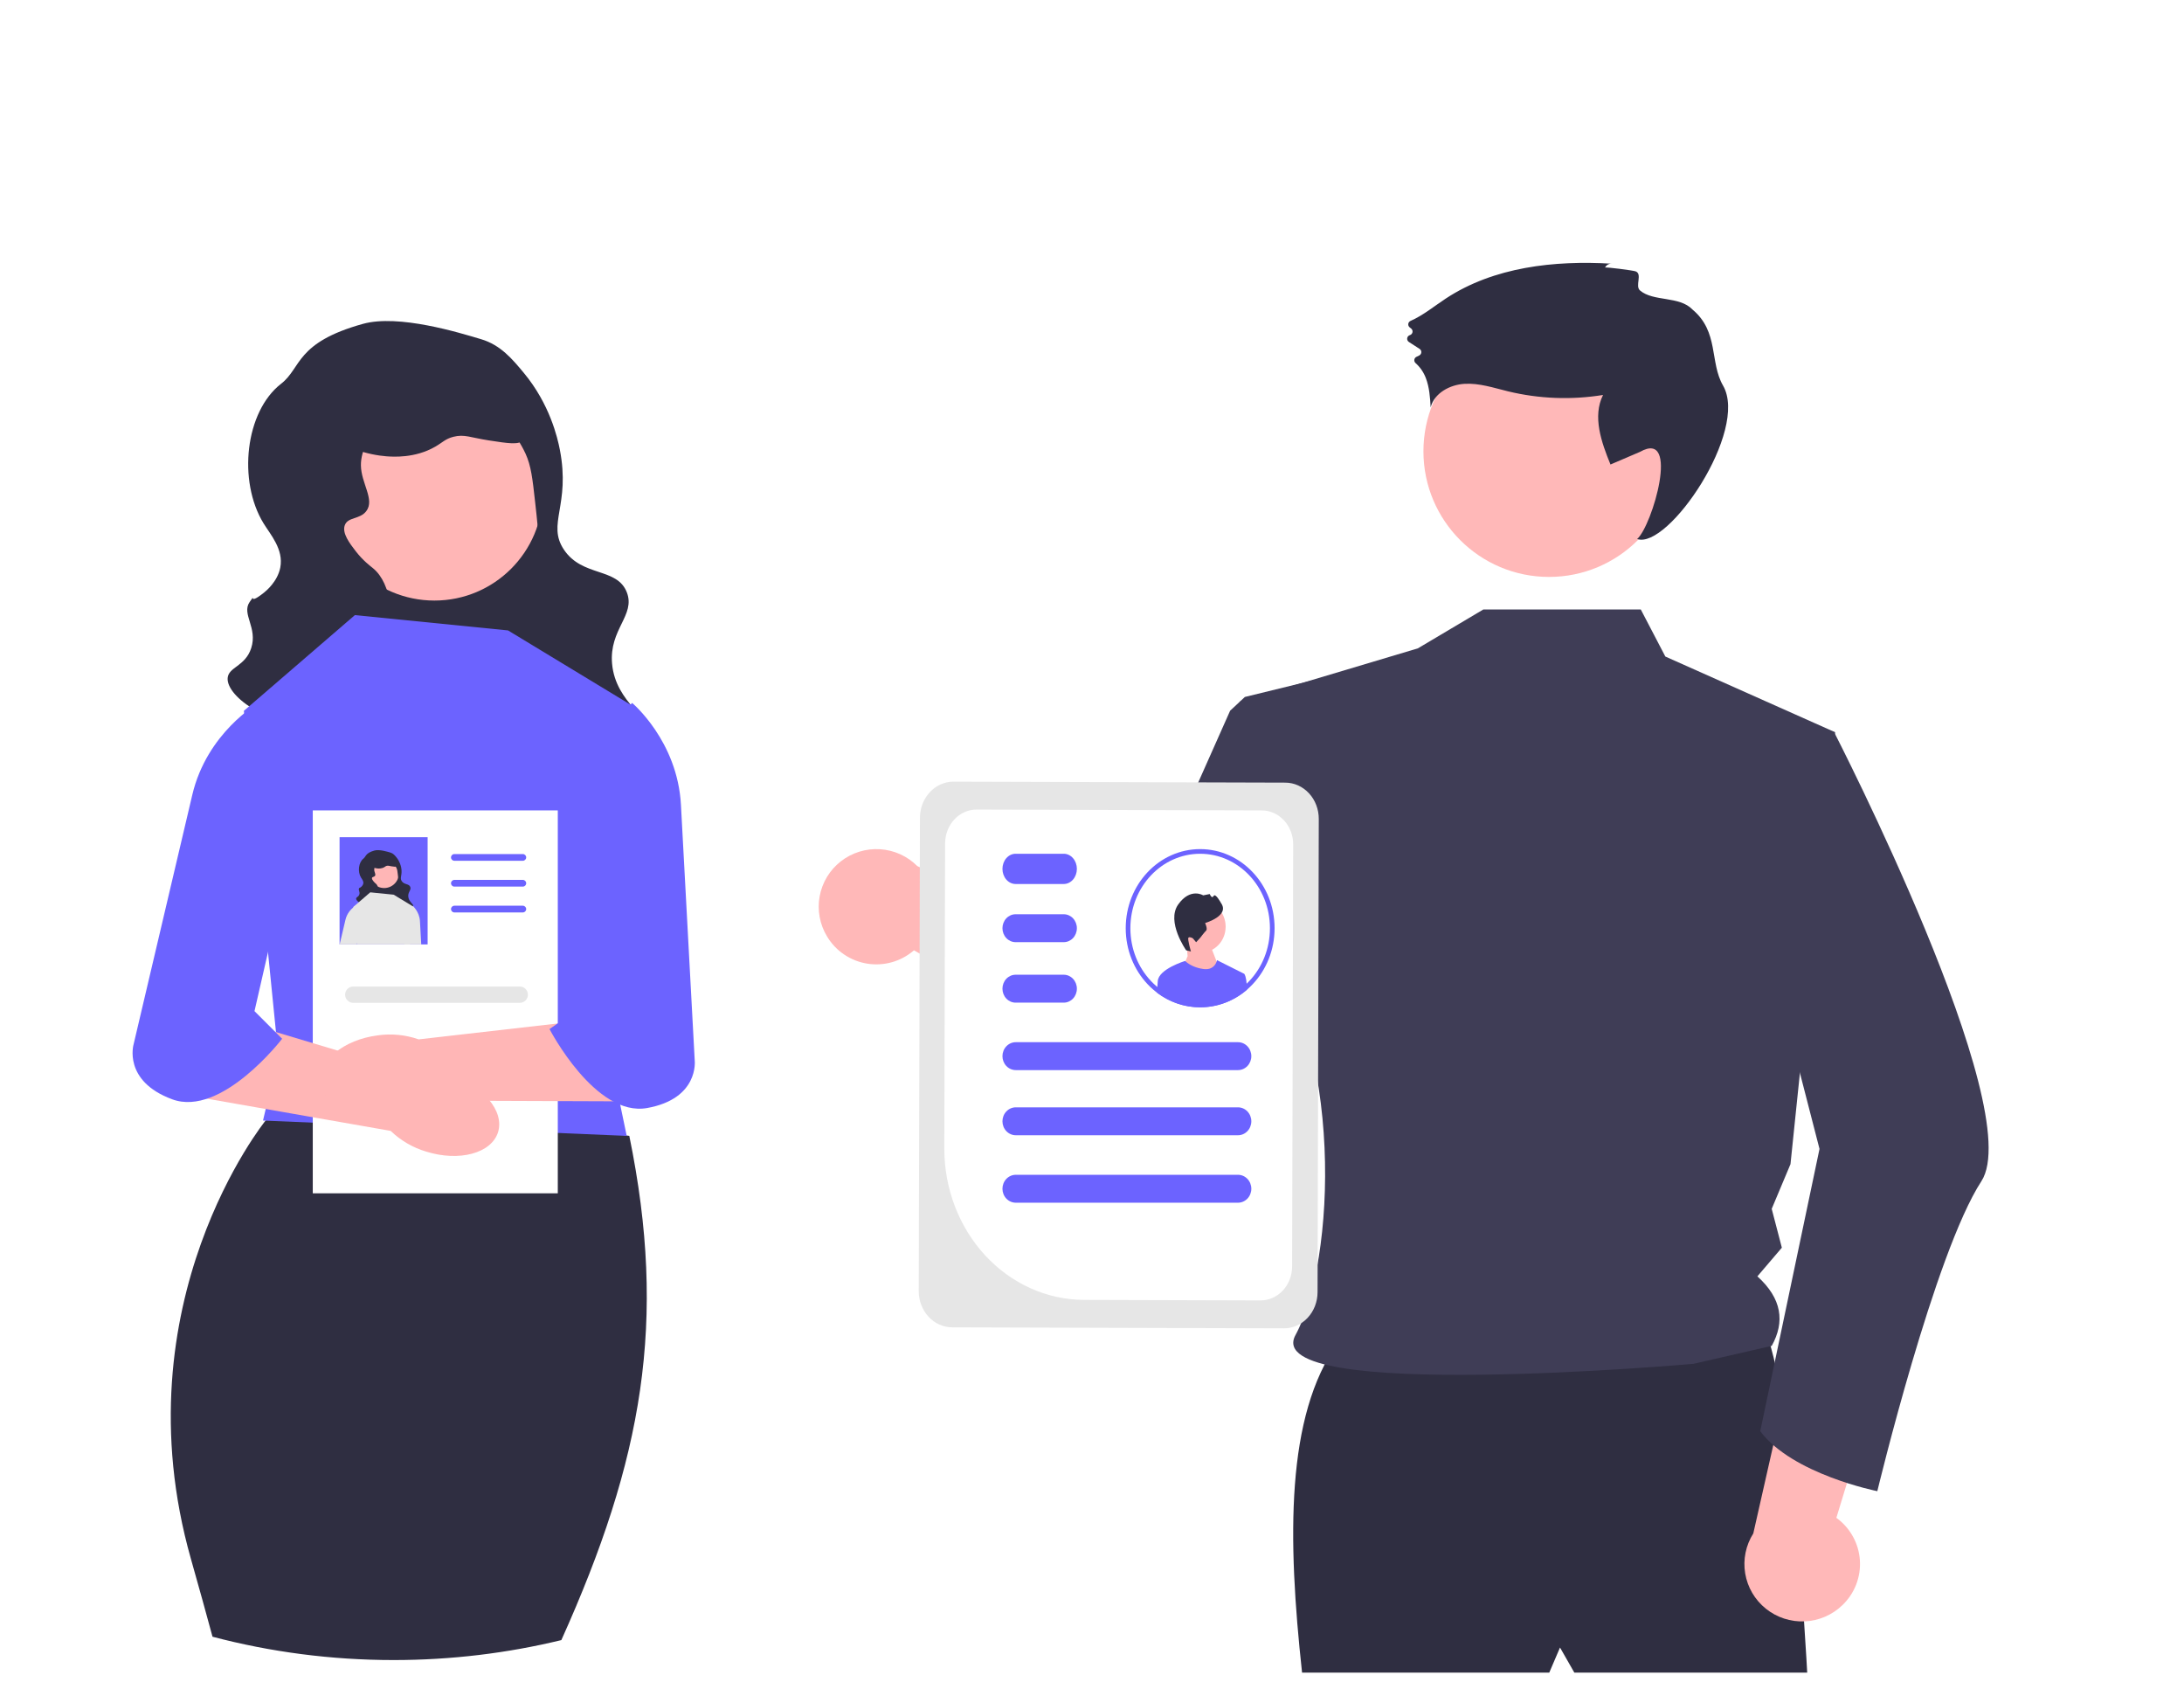 <svg width="939" height="723" viewBox="0 0 939 723" fill="none" xmlns="http://www.w3.org/2000/svg">
<rect width="939" height="723" fill="white"/>
<path d="M235.312 206.246L140.345 217.432L150.951 307.487L245.919 296.302L235.312 206.246Z" fill="#2F2E41"/>
<path d="M186.773 258.158C212.523 258.158 233.397 237.284 233.397 211.534C233.397 185.784 212.523 164.91 186.773 164.91C161.024 164.91 140.149 185.784 140.149 211.534C140.149 237.284 161.024 258.158 186.773 258.158Z" fill="#FFB6B6"/>
<path d="M156.034 139.22C126.979 147.286 129.685 158.117 120.882 164.942C105.371 176.965 102.205 206.783 113.279 224.91C116.238 229.753 122.028 236.153 120.506 243.979C119.337 249.987 114.405 254.031 113.476 254.768C105.873 260.796 110.519 254.143 107.312 258.814C103.772 263.97 110.886 269.827 107.989 278.655C105.42 286.482 98.249 286.691 97.877 291.467C97.236 299.69 117.359 313.701 136.599 310.147C153.73 306.982 164.836 290.876 167.512 276.625C169.305 267.078 168.68 251.094 160.381 244.263C159.217 243.305 156.074 241.023 152.867 236.848C150.329 233.543 146.988 229.194 148.242 225.772C149.579 222.126 154.73 223.356 157.488 219.703C161.228 214.749 155.276 207.824 155.174 200.054C155.002 186.897 171.576 169.095 191.385 169.228C213.856 169.378 224.816 192.504 225.966 195.036C228.35 200.286 228.937 205.567 230.111 216.129C231.795 231.287 232.85 240.787 229.248 251.093C224.068 265.914 215.186 265.425 213.937 276.137C211.991 292.838 232.07 307.017 234.361 308.593C251.347 320.277 275.08 321.596 278.282 315.041C281.168 309.133 264.653 302.418 263.157 285.281C261.859 270.43 273.304 264.508 269.51 254.651C265.333 243.801 250.377 248.149 242.442 236.258C235.035 225.158 245.35 217.301 240.703 193.301C239.719 188.224 236.38 173.714 225.191 160.266C220.262 154.342 215.249 148.316 206.889 145.821C197.53 143.027 171.403 134.954 156.034 139.22Z" fill="#2F2E41"/>
<path d="M141.207 182.468C143.602 192.466 159.413 195.642 166.058 196.142C168.873 196.354 178.384 197.07 187.151 191.998C190.392 190.123 191.479 188.644 194.952 187.759C199.655 186.56 202.277 188.094 210.074 189.298C218.745 190.637 223.081 191.306 225.003 189.199C228.147 185.755 224.29 176.154 219.415 169.937C210.4 158.44 196.119 156.234 189.458 155.204C181.848 154.028 166.405 151.642 153.629 161.084C151.921 162.347 138.773 172.311 141.207 182.468Z" fill="#2F2E41"/>
<path d="M241.348 705.021C218.228 710.629 194.075 713.594 169.233 713.594C142.327 713.594 116.219 710.118 91.367 703.566C88.657 693.539 85.581 682.434 82.094 670.152C50.812 559.871 114.187 481.682 114.187 481.682L129.823 469.345L270.564 488.267C286.944 568.122 276.283 627.377 241.348 705.021Z" fill="#2F2E41"/>
<path d="M218.422 270.995L152.581 264.411L104.847 305.562L119.661 453.704L113.077 481.686L269.449 488.27L261.219 448.766L272.741 303.916L218.422 270.995Z" fill="#6C63FF"/>
<path d="M239.82 348.358H134.475V512.961H239.82V348.358Z" fill="white"/>
<path d="M224.788 370.013H195.353C194.557 370.013 193.909 369.365 193.909 368.569C193.909 367.773 194.557 367.125 195.353 367.125H224.788C225.584 367.125 226.232 367.773 226.232 368.569C226.232 369.365 225.584 370.013 224.788 370.013Z" fill="#6C63FF"/>
<path d="M224.788 381.118H195.353C194.557 381.118 193.909 380.47 193.909 379.674C193.909 378.878 194.557 378.23 195.353 378.23H224.788C225.584 378.23 226.232 378.878 226.232 379.674C226.232 380.47 225.584 381.118 224.788 381.118Z" fill="#6C63FF"/>
<path d="M224.788 392.223H195.353C194.557 392.223 193.909 391.575 193.909 390.779C193.909 389.983 194.557 389.335 195.353 389.335H224.788C225.584 389.335 226.232 389.983 226.232 390.779C226.232 391.575 225.584 392.223 224.788 392.223Z" fill="#6C63FF"/>
<path d="M223.467 431.089H151.891C149.955 431.089 148.38 429.514 148.38 427.578C148.38 425.642 149.955 424.067 151.891 424.067H223.467C225.403 424.067 226.978 425.642 226.978 427.578C226.978 429.514 225.403 431.089 223.467 431.089Z" fill="#E6E6E6"/>
<path d="M183.201 495.02C197.443 499.484 211.289 495.754 214.129 486.69C216.968 477.626 207.724 466.663 193.477 462.2C187.811 460.339 181.781 459.862 175.892 460.809L115.311 442.659L76.864 470.164L167.962 486.124C172.258 490.264 177.484 493.315 183.201 495.02Z" fill="#FFB6B6"/>
<path d="M111.051 302.27C111.051 302.27 88.979 314.882 82.673 341.684L57.448 448.891C57.448 448.891 52.718 464.656 74.002 472.539C95.285 480.422 121.299 446.526 121.299 446.526L109.419 434.646L132.335 334.589L111.051 302.27Z" fill="#6C63FF"/>
<path d="M166.781 479.175C151.976 481.058 139.003 474.944 137.807 465.522C136.61 456.1 147.641 446.938 162.452 445.057C168.358 444.224 174.378 444.818 180.007 446.788L242.839 439.604L275.834 473.456L183.35 473.105C178.391 476.423 172.709 478.504 166.781 479.175Z" fill="#FFB6B6"/>
<path d="M271.784 302.164C271.784 302.164 291.287 318.471 292.769 345.964L298.698 455.939C298.698 455.939 300.574 472.292 278.233 476.298C255.893 480.305 236.264 442.354 236.264 442.354L250.052 432.754L245.136 330.225L271.784 302.164Z" fill="#6C63FF"/>
<path d="M183.856 359.881H145.997V405.969H183.856V359.881Z" fill="#6C63FF"/>
<path d="M156.104 394.282L153.503 405.672L153.437 405.969H146.03C146.919 402.216 148.022 397.574 148.532 395.352C149.174 392.652 150.853 390.908 151.923 390.035C152.466 389.558 152.861 389.344 152.861 389.344L156.104 394.282Z" fill="#E6E6E6"/>
<path d="M181.107 405.969H173.897L173.305 393.608L177.255 389.443L177.37 389.328C177.37 389.328 180.35 391.814 180.564 396.011C180.679 398.101 180.909 402.299 181.107 405.969Z" fill="#E6E6E6"/>
<path d="M171.759 374.697L158.882 376.214L160.32 388.425L173.197 386.908L171.759 374.697Z" fill="#2F2E41"/>
<path d="M165.177 381.737C168.669 381.737 171.499 378.906 171.499 375.415C171.499 371.923 168.669 369.093 165.177 369.093C161.686 369.093 158.855 371.923 158.855 375.415C158.855 378.906 161.686 381.737 165.177 381.737Z" fill="#FFB6B6"/>
<path d="M161.009 365.609C157.069 366.703 157.436 368.171 156.242 369.097C154.139 370.727 153.71 374.77 155.212 377.228C155.613 377.885 156.398 378.752 156.191 379.814C156.033 380.628 155.364 381.177 155.238 381.277C154.207 382.094 154.837 381.192 154.402 381.825C153.922 382.524 154.887 383.318 154.494 384.516C154.146 385.577 153.174 385.605 153.123 386.253C153.036 387.368 155.765 389.268 158.374 388.786C160.697 388.357 162.202 386.173 162.565 384.24C162.808 382.946 162.724 380.778 161.598 379.852C161.44 379.722 161.014 379.413 160.579 378.847C160.235 378.399 159.782 377.809 159.952 377.345C160.134 376.851 160.832 377.017 161.206 376.522C161.713 375.85 160.906 374.911 160.892 373.858C160.869 372.074 163.116 369.66 165.802 369.678C168.849 369.698 170.335 372.834 170.491 373.177C170.815 373.889 170.894 374.605 171.053 376.037C171.282 378.093 171.425 379.381 170.936 380.778C170.234 382.788 169.03 382.722 168.86 384.174C168.596 386.439 171.319 388.361 171.63 388.575C173.933 390.159 177.151 390.338 177.585 389.449C177.976 388.648 175.737 387.738 175.534 385.414C175.358 383.4 176.91 382.597 176.396 381.261C175.829 379.789 173.801 380.379 172.725 378.767C171.721 377.262 173.12 376.196 172.49 372.942C172.356 372.253 171.903 370.286 170.386 368.463C169.718 367.659 169.038 366.842 167.905 366.504C166.636 366.125 163.093 365.03 161.009 365.609Z" fill="#2F2E41"/>
<path d="M158.999 371.473C159.323 372.829 161.467 373.259 162.368 373.327C162.75 373.356 164.04 373.453 165.228 372.765C165.668 372.511 165.815 372.311 166.286 372.19C166.924 372.028 167.279 372.236 168.337 372.399C169.512 372.581 170.1 372.671 170.361 372.386C170.787 371.919 170.264 370.617 169.603 369.774C168.381 368.215 166.444 367.916 165.541 367.776C164.509 367.617 162.415 367.293 160.683 368.574C160.451 368.745 158.669 370.096 158.999 371.473Z" fill="#2F2E41"/>
<path d="M177.518 389.607L176.218 405.969H153.519L153.503 405.673L151.923 390.035L151.906 389.854L156.713 385.723L158.194 384.439L159.198 383.583L161.782 383.846L169.222 384.587H169.239L171.741 386.101L175.477 388.373L177.255 389.443L177.518 389.607Z" fill="#E6E6E6"/>
<path d="M355.606 402.581C357.458 405.667 359.967 408.31 362.954 410.324C365.942 412.339 369.336 413.675 372.897 414.24C376.459 414.804 380.101 414.583 383.568 413.592C387.034 412.6 390.24 410.863 392.961 408.502L469 452L466.166 406.655L394.392 372.3C390.113 368.005 384.402 365.424 378.343 365.048C372.283 364.671 366.295 366.525 361.514 370.258C356.733 373.99 353.491 379.342 352.402 385.299C351.313 391.257 352.453 397.406 355.606 402.581Z" fill="#FFB8B8"/>
<path d="M575.22 577.192C552.741 608.676 553.545 661.35 559.816 719H666.098L670.719 708.21L676.88 719H777C777 719 769.298 572.568 755.436 567.944C741.573 563.32 575.22 577.192 575.22 577.192Z" fill="#2F2E41"/>
<path d="M666 248C695.823 248 720 223.823 720 194C720 164.177 695.823 140 666 140C636.177 140 612 164.177 612 194C612 223.823 636.177 248 666 248Z" fill="#FFB8B8"/>
<path d="M705.453 262L716.006 282.224L789 314.759L769.813 500.415L761.737 519.64L766.1 536.336L755.581 548.658C766.14 558.211 767.482 568.211 761.737 578.555L728.124 586.254C728.124 586.254 541.223 602.871 556.975 573.92C574.185 542.288 578.568 448.868 540.574 398.946C508.318 356.564 533.082 301.569 533.082 301.569L609.594 278.707L637.736 262L705.453 262Z" fill="#3F3D56"/>
<path d="M690.079 115.046C690.332 114.51 690.74 114.063 691.25 113.76C691.76 113.458 692.348 113.315 692.94 113.349C668.253 111.873 642.25 114.749 621.597 128.344C616.593 131.638 611.876 135.567 606.431 137.956C606.174 138.072 605.951 138.252 605.784 138.478C605.618 138.705 605.512 138.971 605.479 139.251C605.445 139.53 605.484 139.814 605.593 140.074C605.701 140.334 605.875 140.561 606.097 140.734L606.695 141.203C606.931 141.388 607.112 141.634 607.218 141.914C607.324 142.194 607.351 142.498 607.295 142.793C607.24 143.087 607.106 143.361 606.906 143.585C606.706 143.808 606.449 143.972 606.162 144.06C605.863 144.151 605.596 144.325 605.393 144.563C605.19 144.8 605.059 145.091 605.016 145.4C604.973 145.71 605.019 146.025 605.149 146.309C605.279 146.593 605.487 146.834 605.75 147.004L610.333 149.964C610.563 150.11 610.754 150.312 610.886 150.551C611.018 150.79 611.089 151.059 611.09 151.332C611.092 151.605 611.024 151.875 610.895 152.115C610.765 152.356 610.577 152.56 610.348 152.709C609.959 152.948 609.552 153.155 609.129 153.326C608.866 153.425 608.633 153.59 608.452 153.805C608.271 154.02 608.149 154.278 608.097 154.554C608.044 154.83 608.064 155.114 608.154 155.381C608.244 155.647 608.401 155.885 608.61 156.073C610.595 157.838 612.117 160.062 613.045 162.551C614.572 166.52 614.846 170.843 615.105 175.088C616.683 168.963 623.372 165.358 629.69 164.991C636.008 164.625 642.17 166.708 648.319 168.206C661.711 171.458 675.62 171.993 689.223 169.778C684.603 179.042 688.5 190.092 692.421 199.672L705.113 194.235C722.543 184.402 710.402 225.997 703.885 231.708C717.191 236.318 752.016 185.152 740.813 165.743C734.985 155.647 739.122 142.626 727.664 133.05C722.049 127.142 710.837 129.768 705.113 124.858C702.859 122.926 706.294 117.756 703.197 116.629C702.169 116.255 690.249 114.669 690.079 115.046Z" fill="#2F2E41"/>
<path d="M599 284C589.065 328.065 563.585 430.95 537.734 452.467C536.095 454.013 534.129 455.173 531.982 455.86C441.115 477.976 412 421.562 412 421.562C412 421.562 436.351 409.706 436.969 386.533L486.077 401.756L528.885 305.508L535.184 299.637L535.22 299.602L599 284Z" fill="#3F3D56"/>
<path d="M792.126 690.003C794.727 687.516 796.748 684.493 798.047 681.145C799.346 677.798 799.892 674.208 799.645 670.629C799.397 667.049 798.364 663.567 796.617 660.428C794.871 657.288 792.453 654.568 789.534 652.458L815 569L771.306 581.89L753.822 659.167C750.583 664.277 749.341 670.392 750.333 676.351C751.324 682.311 754.479 687.702 759.201 691.503C763.922 695.304 769.882 697.251 775.95 696.974C782.019 696.698 787.774 694.217 792.126 690.003Z" fill="#FFB8B8"/>
<path d="M768.371 310L788.554 314.691C788.554 314.691 871.976 476.879 851.874 507.783C831.771 538.686 807.144 641 807.144 641C807.144 641 770.72 633.764 756.802 615.222L782.288 493.876L756 391.895L768.371 310Z" fill="#3F3D56"/>
<path d="M395 554.995L395.524 351.493C395.539 347.374 397.069 343.429 399.78 340.525C402.49 337.621 406.16 335.993 409.982 336L552.621 336.426C556.444 336.442 560.105 338.091 562.8 341.012C565.496 343.933 567.006 347.886 567 352.005L566.476 555.507C566.461 559.626 564.931 563.571 562.22 566.475C559.51 569.379 555.841 571.007 552.018 571L409.379 570.574C405.556 570.558 401.895 568.909 399.2 565.988C396.504 563.067 394.994 559.114 395 554.995Z" fill="#E6E6E6"/>
<path d="M406 493.646L406.337 362.54C406.351 358.674 407.785 354.973 410.325 352.247C412.864 349.521 416.302 347.994 419.884 348L542.527 348.367C546.109 348.382 549.539 349.93 552.065 352.671C554.591 355.412 556.006 359.122 556 362.988L555.534 544.46C555.52 548.326 554.085 552.028 551.546 554.753C549.006 557.479 545.568 559.006 541.986 559L466.011 558.773C450.057 558.706 434.778 551.811 423.528 539.602C412.278 527.392 405.974 510.865 406 493.646Z" fill="white"/>
<path d="M532.268 460H436.732C435.212 460 433.754 459.368 432.679 458.243C431.604 457.117 431 455.591 431 454C431 452.409 431.604 450.883 432.679 449.757C433.754 448.632 435.212 448 436.732 448H532.268C533.788 448 535.246 448.632 536.321 449.757C537.396 450.883 538 452.409 538 454C538 455.591 537.396 457.117 536.321 458.243C535.246 459.368 533.788 460 532.268 460Z" fill="#6C63FF"/>
<path d="M457.353 431H436.647C435.149 431 433.713 430.368 432.654 429.243C431.595 428.117 431 426.591 431 425C431 423.409 431.595 421.883 432.654 420.757C433.713 419.632 435.149 419 436.647 419H457.353C458.851 419 460.287 419.632 461.346 420.757C462.405 421.883 463 423.409 463 425C463 426.591 462.405 428.117 461.346 429.243C460.287 430.368 458.851 431 457.353 431Z" fill="#6C63FF"/>
<path d="M532.268 488H436.732C435.212 488 433.754 487.368 432.679 486.243C431.604 485.117 431 483.591 431 482C431 480.409 431.604 478.883 432.679 477.757C433.754 476.632 435.212 476 436.732 476H532.268C533.788 476 535.246 476.632 536.321 477.757C537.396 478.883 538 480.409 538 482C538 483.591 537.396 485.117 536.321 486.243C535.246 487.368 533.788 488 532.268 488Z" fill="#6C63FF"/>
<path d="M532.268 517H436.732C435.212 517 433.754 516.368 432.679 515.243C431.604 514.117 431 512.591 431 511C431 509.409 431.604 507.883 432.679 506.757C433.754 505.632 435.212 505 436.732 505H532.268C533.788 505 535.246 505.632 536.321 506.757C537.396 507.883 538 509.409 538 511C538 512.591 537.396 514.117 536.321 515.243C535.246 516.368 533.788 517 532.268 517Z" fill="#6C63FF"/>
<path d="M457.353 405H436.647C435.149 405 433.713 404.368 432.654 403.243C431.595 402.117 431 400.591 431 399C431 397.409 431.595 395.883 432.654 394.757C433.713 393.632 435.149 393 436.647 393H457.353C458.851 393 460.287 393.632 461.346 394.757C462.405 395.883 463 397.409 463 399C463 400.591 462.405 402.117 461.346 403.243C460.287 404.368 458.851 405 457.353 405Z" fill="#6C63FF"/>
<path d="M457.353 380H436.647C435.149 380 433.713 379.315 432.654 378.096C431.595 376.877 431 375.224 431 373.5C431 371.776 431.595 370.123 432.654 368.904C433.713 367.685 435.149 367 436.647 367H457.353C458.851 367 460.287 367.685 461.346 368.904C462.405 370.123 463 371.776 463 373.5C463 375.224 462.405 376.877 461.346 378.096C460.287 379.315 458.851 380 457.353 380Z" fill="#6C63FF"/>
<g clip-path="url(#clip0_318_4993)">
<path d="M516.572 409.39C522.309 409.39 526.96 404.448 526.96 398.353C526.96 392.257 522.309 387.315 516.572 387.315C510.835 387.315 506.185 392.257 506.185 398.353C506.185 404.448 510.835 409.39 516.572 409.39Z" fill="#FFB6B6"/>
<path d="M510.61 411.021L510.14 405.981L519.512 404.119L525.046 418.435L515.422 430.194L508.564 415.879L510.61 411.021Z" fill="#FFB6B6"/>
<path d="M509.989 408.505L512.038 408.997C512.038 408.997 510.427 403.57 510.974 403.052C511.521 402.534 512.86 403.35 512.86 403.35L514.268 405.027L515.983 403.172C515.983 403.172 517.845 400.713 518.573 400.022C519.302 399.331 518.132 396.767 518.132 396.767C518.132 396.767 528.946 393.669 524.922 388.096C524.922 388.096 522.562 383.726 521.794 385.15C521.026 386.573 520.11 384.313 520.11 384.313L517.312 384.878C517.312 384.878 511.791 381.419 506.551 388.818C501.311 396.218 509.989 408.505 509.989 408.505Z" fill="#2F2E41"/>
<path d="M536.11 425.453C530.433 430.343 523.41 433 516 433C509.235 433 502.79 430.784 497.399 426.676C497.409 426.568 497.419 426.462 497.427 426.356C497.57 424.695 497.698 423.079 497.782 421.739C498.108 416.538 509.528 413.072 509.528 413.072C509.528 413.072 509.58 413.127 509.683 413.223C510.314 413.811 512.872 415.943 517.36 416.538C521.361 417.07 522.678 414.548 523.076 413.34C523.197 412.972 523.233 412.726 523.233 412.726L534.979 418.619C535.745 419.783 536.045 422.288 536.104 425.104C536.106 425.22 536.109 425.335 536.11 425.453Z" fill="#6C63FF"/>
<path d="M547 399C547 417.283 533.065 432 516 432C498.935 432 485 417.283 485 399C485 380.717 498.935 366 516 366C533.065 366 547 380.717 547 399Z" stroke="#6C63FF" stroke-width="2"/>
</g>
<defs>
<clipPath id="clip0_318_4993">
<rect width="64" height="68" fill="white" transform="translate(484 365)"/>
</clipPath>
</defs>
</svg>
